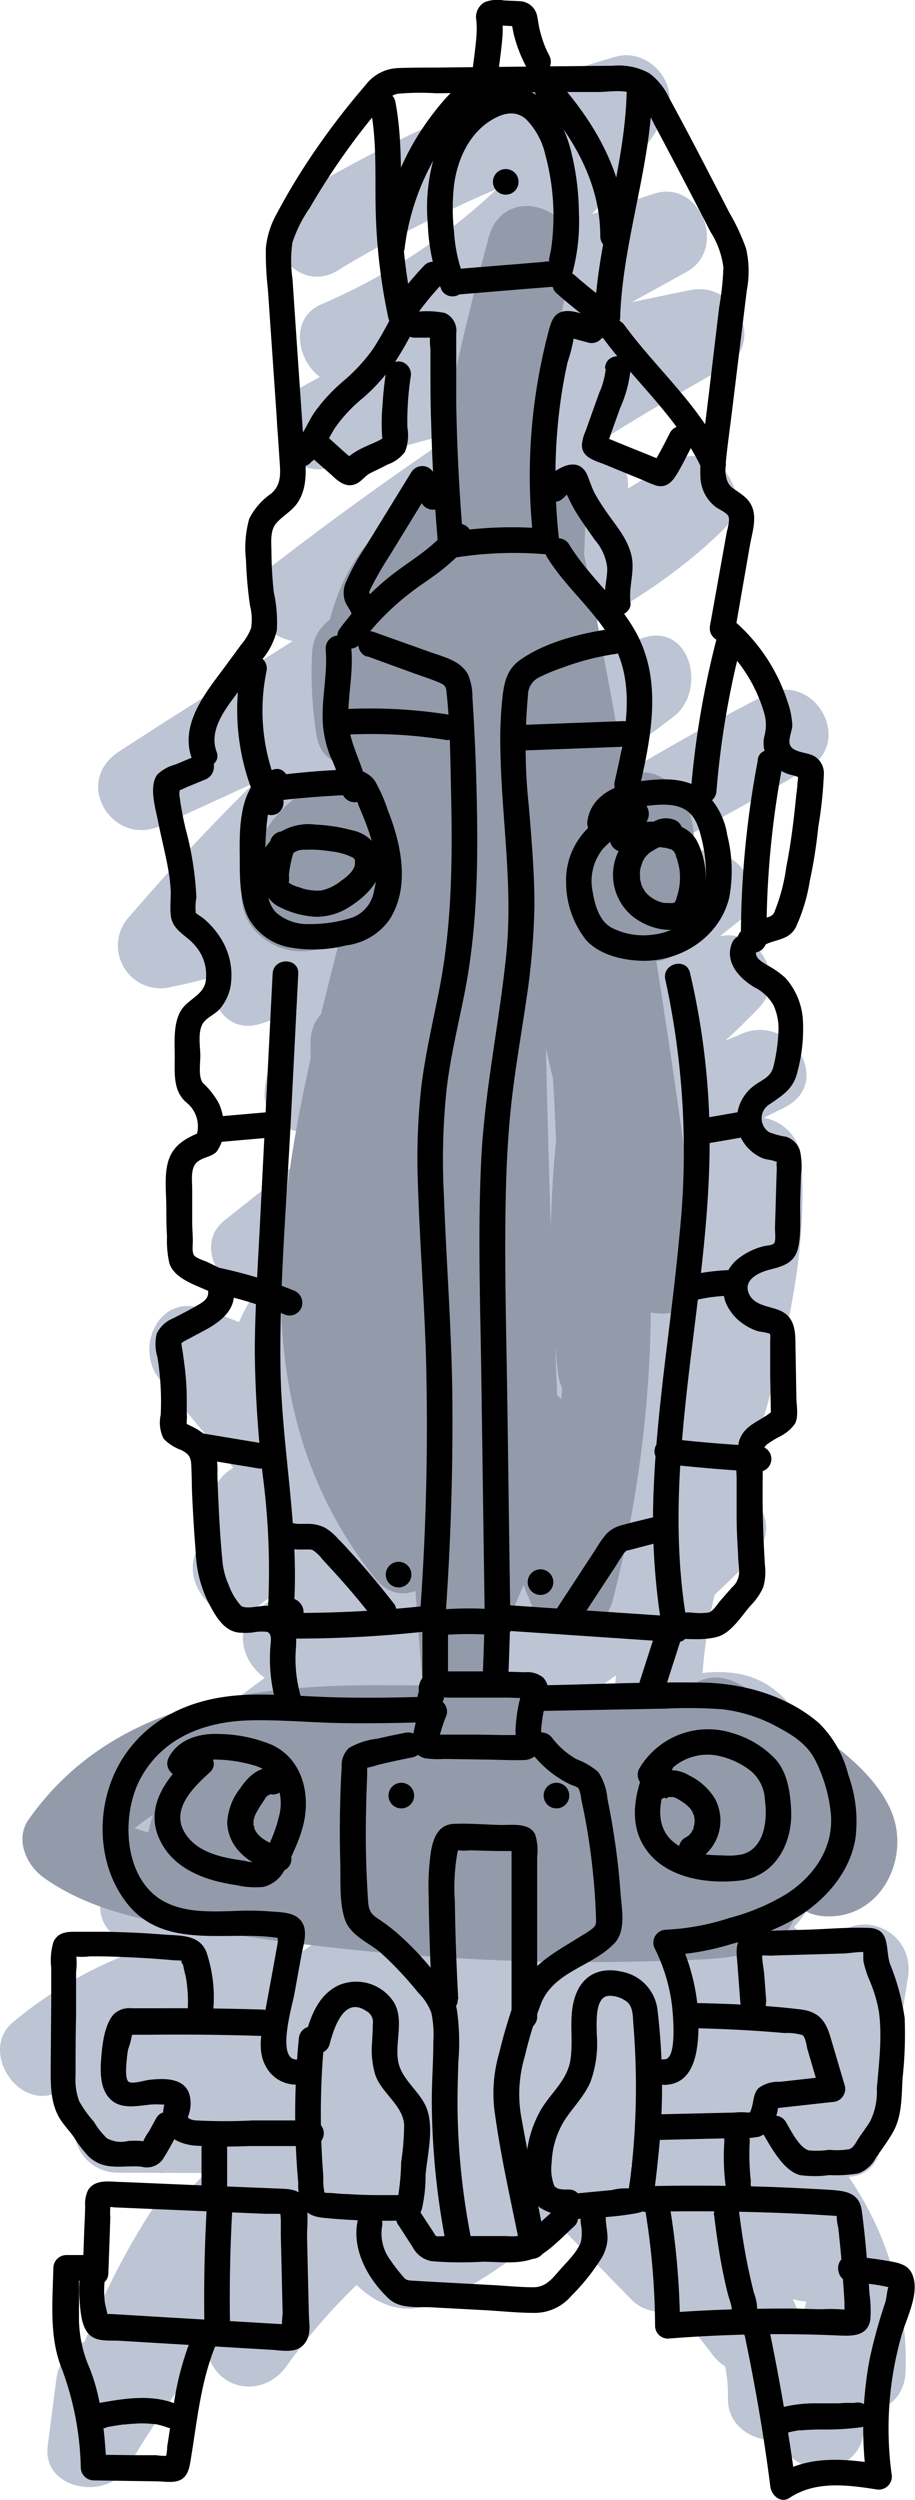 <svg xmlns="http://www.w3.org/2000/svg" viewBox="0 0 107.16 292.67"><g id="Слой_2" data-name="Слой 2"><g id="Слой_5" data-name="Слой 5"><path d="M39.68,31.58A146.23,146.23,0,0,1,74.73,16.26L69.09,8.92A69.87,69.87,0,0,1,37.62,35.63c-5.19,2.26-1.5,10.9,3.85,9.14L79.21,32.33l-3.85-9.14L34.83,45.58c-4.94,2.73-1.61,10.77,3.85,9.14Q60.84,48.14,83.5,43.6l-3.85-9.13a405.52,405.52,0,0,0-48.4,32.26c-4.69,3.62,1.27,10.31,6.06,7.85C47.79,69.2,58.27,64,69.8,61.25l-4.86-8.36C49.49,66.42,31.08,76.77,13.92,88c-5.47,3.56-.74,11.29,5,8.63L55.58,79.82C66.05,75,76.47,70.14,84.77,61.94c4-4-1.13-10.75-6.06-7.86a251.49,251.49,0,0,0-63.43,53.08,5,5,0,0,0,4.87,8.36c22.28-4.3,36.91-23.23,57.52-31.1l-3.86-9.14L27,110.61c-4.11,3.09-2,11.22,3.85,9.14A376.71,376.71,0,0,0,94.59,90c5.58-3.27.64-11.59-5-8.63a311.06,311.06,0,0,0-35.17,21.28C45.65,108.8,32,115.94,31,127.73c-.34,4,4.42,5.86,7.52,4.32l46.83-23.33-6.06-7.85-53,42c-4,3.21.37,9.64,4.87,8.36a517,517,0,0,0,60.68-21.55l-5-8.63c-19.73,9.81-38.56,21.26-57.35,32.74l7.35,5.65C40.35,150,52,143,59.8,137.29a325.23,325.23,0,0,1,28-18.45L81.75,111C64.08,129.18,40,139.87,23.81,159.65c-2.85,3.49-.32,10.16,4.87,8.36a228.88,228.88,0,0,0,50.55-24.78l-6.06-7.86L24,180.31c-4.1,3.75,1.48,11.32,6.06,7.85a360.31,360.31,0,0,1,51.5-32.51l-6.06-7.85A520.32,520.32,0,0,1,30,188.63c-4.4,3.51,1.45,11.19,6.05,7.86A427.43,427.43,0,0,1,88.61,164l-6.06-7.85c-10.48,10.55-23,19-34.89,27.83L11,211.36c-4.1,3.07-1.93,11.32,3.85,9.14a180.61,180.61,0,0,0,53.83-31.82l-7.07-7.07a408.68,408.68,0,0,1-39,30.51,5,5,0,0,0,5.05,8.63c21.72-10.23,43.68-20.94,60.55-38.48,4.56-4.74-2.16-11-7.07-7.07L22.31,222.75c-4.8,3.88,1.33,9.9,6.06,7.85q25.33-11,49.51-24.36l-6-7.85c-13.55,15-30.32,26.11-47.12,37.09-5.35,3.49-.54,11.93,5.05,8.63q24.72-14.61,50-28.17l-6.06-7.85a99.69,99.69,0,0,1-35.16,25.07l5,8.63q25.73-13.89,50.77-29c5.61-3.37.71-11.31-5-8.63l-40.67,19L55.51,230a48.33,48.33,0,0,1,29.77-17.79l-5.65-7.35C74.37,215.55,65,222.61,54.81,228.32a217,217,0,0,1-37.07,16.16l6.15,6.15a48,48,0,0,1,5.74-15.22c2.07-3.54-1.42-8.89-5.65-7.35L3.71,235.48l4.87,8.35a36.64,36.64,0,0,1,19.62-8.2l-4.31-7.52q-5.41,7.86-10.38,16c-2.46,4,1.59,8,5.65,7.35A209.19,209.19,0,0,0,82,230l-6.06-7.86a156.34,156.34,0,0,1-28.1,19l5.05,8.64a107.34,107.34,0,0,1,32.85-11.44L80.86,230a270.62,270.62,0,0,1-24.8,18.89c-5.39,3.63-.77,11.33,5,8.63q9.18-4.26,18.09-9.07l-6.06-7.86a115.31,115.31,0,0,1-27.67,20.49l3.85-.5c-.72-.21-1.86-1.39-1.17-2.25,3.92-4.91-2.32-11.64-7.08-7.07a27.32,27.32,0,0,1-14.3,7.3l5.64,7.35A55.22,55.22,0,0,1,40,254.44c3.53-4.07-1-11.07-6.05-7.85a59.67,59.67,0,0,0-18.17,18l8.63,5a20.92,20.92,0,0,0,2.51-7c.89-5.44-5.91-8.86-9.14-3.85A85.39,85.39,0,0,0,7.05,282.92l9.82,1.33-.28-5.68c-.32-6.6-9.19-6.24-10,0l-1,7.78c-.67,5.19,7,6.42,9.32,2.53a146.87,146.87,0,0,1,14.58-20.19l-8.35-2.21,3.25,9.36c1.49,4.27,6.59,4.72,9.14,1.2A70.43,70.43,0,0,1,52.3,259.1a28.47,28.47,0,0,1,5-3c3.47-1.3,4.49.66,6.69,2.9,3.34,3.41,6.65,6.84,10,10.25,2.1,2.16,6.46,1.91,7.85-1l2.3-4.81-7.85,1a77.5,77.5,0,0,1,7.06,11.05l8.64-5A65.15,65.15,0,0,0,74.51,254l-3.85,9.14a17.48,17.48,0,0,1,14.59,17.63c-.11,5.53,8.66,6.93,9.83,1.33l1.12-5.39-9.14,1.19,4.83,8.69c2,3.66,8.18,3,9.14-1.19l3.56-15.68H94.94a32,32,0,0,1,1.12,7.91c.12,6.44,9.79,6.43,10,0a38.19,38.19,0,0,0-19.94-34.76,5.08,5.08,0,0,0-7.35,3,30.59,30.59,0,0,0-.19,19.71c2,6.1,11.22,3.62,9.65-2.66a96.89,96.89,0,0,0-5.9-16.62l-7.85,6.06L91.2,268.13c3.4,3.21,10.13.08,8.36-4.86a219,219,0,0,1-9.61-36l-7.35,5.65c2,1,2.16,5.66,3,7.57a9.91,9.91,0,0,0,5.82,5.63c5.51,1.73,10.08-1.92,10.78-7.22h-10l1.15,11c.53,5.09,8.85,7.38,9.82,1.33l3.16-19.71c1-6.26-7.58-8.89-9.65-2.66l-4.14,12.47h9.64a8,8,0,0,1-.73-3.3c-.17-2.94-2.18-4.67-5-5A79.2,79.2,0,0,1,83.2,230.2c-.84-.25-1.68-.51-2.51-.79.52,1.51,1.42,1.86,2.68,1.06a13.52,13.52,0,0,0,5-1.47c5.57-2.54,8.4-8,8.76-14,.33-5.53-1.41-12.34-5.46-16.34-5.56-5.5-13.41-1.74-19.92-.54C62.84,199.8,54,199.72,45,199.24c-7.25-.38-14.73-.21-21.18,3.55-5.17,3-9.58,8.52-9.47,14.76S19,229.73,25.55,229.41c4.66-.22,7.17-6.91,2.52-9.31a18.75,18.75,0,0,0-11.33-2.26c-4.55.57-7.27,6.65-2.52,9.32a256.2,256.2,0,0,1,33.67,22.57l-.78-6.06c-.92,1.21-4.45.77-5.8.77-3.17,0-6.34,0-9.52,0l-18.08-.07L18.54,248l-2.3-7.83-6.15,6.15C27.33,252,45.4,249.17,63,247c8.72-1.07,17.72-1.61,26.35-3.28,5.85-1.14,11.36-4.63,11.43-11.15a5.17,5.17,0,0,0-3.67-4.82c-15.65-6-16.62-26.05-13.68-39.9,3.71-17.42,11.73-33.91,10.41-52.12-.36-4.82-6.63-6.95-9.32-2.52q-6,9.92-11.31,20.23L82.51,156a90.3,90.3,0,0,1,3.87-19.66c1.73-5.52-6.21-8.59-9.13-3.85a145.09,145.09,0,0,0-15.17,33.38c-1.35,4.35,3.65,7.6,7.35,5.64L75,168.56l-7.34-3a60.22,60.22,0,0,1,.63,10.65c0,.59.09,3.13,0,3.17-.37.26-4-1.53-4.3-1.67a77.51,77.51,0,0,1-13.21-8.33c-8.6-6.36-16.85-12.95-27.19-16.23-5.15-1.63-7.83,4.8-4.87,8.36l22.21,26.64,4.87-8.36a26.39,26.39,0,0,1-12.52-7.11,5,5,0,0,0-7.85,1,11.48,11.48,0,0,0-1.65,6.11c0,6.44,10,6.45,10,0l.28-1.06-7.85,1a36.4,36.4,0,0,0,16.93,9.68c5.11,1.32,8-4.64,4.86-8.35L25.79,154.45l-4.86,8.35c14,4.44,23.81,16.32,36.69,22.9,5,2.57,13.14,6.6,17.95,1.56,5.11-5.36,2.67-17.92,1.71-24.35-.5-3.36-4.8-4.33-7.34-3l-5.56,2.94,7.34,5.64a134.75,134.75,0,0,1,14.16-31l-9.14-3.86A102.19,102.19,0,0,0,72.51,156c-.39,4.94,7.11,6.83,9.32,2.53q5.3-10.32,11.31-20.23l-9.31-2.53c1.55,21.41-10.56,40.64-11.8,61.78-1,16.51,6.25,33.64,22.41,39.88l-3.67-4.82c0,2-13.82,2.72-15.36,2.9-7.27.9-14.54,1.81-21.81,2.67-13.67,1.64-27.55,2.87-40.85-1.47-3.64-1.19-7.2,2.6-6.16,6.15l2.3,7.83a5.12,5.12,0,0,0,4.82,3.67l25.7.09c6.48,0,12.14-.22,16.33-5.71a5,5,0,0,0-.78-6.06,269.93,269.93,0,0,0-35.7-24.13l-2.52,9.31a9.81,9.81,0,0,1,6.28.89l2.53-9.32c-2.21.11-.85-3.85-.24-4.79a12,12,0,0,1,6.08-4.39c6-2.14,12.7-.94,18.86-.68a108.63,108.63,0,0,0,20.39-1.13c3.48-.51,6.9-1.21,10.31-2,3.26-.81,4.24-.63,5.41,2.63,1.35,3.78,1.58,9.31-2.67,11.12-4.9,2.1-9.93,1.92-12,7.88C67.24,240.48,88.92,242.07,96.49,243l-5-5a21.25,21.25,0,0,0,1.09,6,5,5,0,0,0,9.64,0l4.15-12.47-9.65-2.66-3.15,19.71,9.82,1.33-1.15-11c-.67-6.5-9.15-6.35-10,0q3-1.5,2.08-3.73c-.2-.71-.38-1.42-.53-2.14a19.14,19.14,0,0,0-1.24-3.55,11,11,0,0,0-4.9-5.19c-4.08-2.14-8.11,1.36-7.35,5.64a221,221,0,0,0,9.61,36.05l8.36-4.87L81.55,245.3c-4.33-4.08-10.15,1-7.86,6.06a81.06,81.06,0,0,1,4.89,14.23l9.65-2.66a21.41,21.41,0,0,1,.18-14.39l-7.34,3a28.26,28.26,0,0,1,15,26.13h10a43.39,43.39,0,0,0-1.47-10.57c-1.24-4.64-8.54-4.88-9.65,0l-3.55,15.68,9.13-1.2-4.83-8.69c-2-3.61-8.25-3.05-9.13,1.2l-1.13,5.39,9.82,1.33c.27-13-9.1-24.88-21.93-27.27-5.48-1-8.8,6-3.86,9.14a52,52,0,0,1,13.89,12.88c3.75,5.08,11.75.76,8.64-5a91.83,91.83,0,0,0-8.63-13.08c-1.9-2.45-6.57-1.66-7.85,1l-2.3,4.81,7.85-1c-4.39-4.51-8.6-9.66-13.49-13.65s-10.59-3.5-16.06-.66C40.83,253.48,31.88,262.32,24.9,272l9.13,1.2-3.25-9.36c-1.14-3.28-5.73-5.26-8.36-2.21A163.42,163.42,0,0,0,6.28,283.83l9.31,2.52,1-7.78h-10l.28,5.68c.27,5.49,8.3,6.95,9.82,1.32a76.79,76.79,0,0,1,9.68-21.73L17.24,260a12.62,12.62,0,0,1-1.5,4.57c-3.15,5.66,5.12,10.41,8.63,5A48,48,0,0,1,39,255.23l-6.06-7.86a65.25,65.25,0,0,0-9.11,13.47,5.07,5.07,0,0,0,5.65,7.35,37,37,0,0,0,18.72-9.88l-7.08-7.07C38.2,254.85,37.24,259,39,263.38c1.68,4.15,6.22,8.08,10.92,6.57,5.52-1.78,11.17-6.36,15.77-9.77a130.21,130.21,0,0,0,14.53-12.53c4.06-4.08-1.09-10.54-6.06-7.86q-8.91,4.82-18.1,9.08l5,8.63a290.57,290.57,0,0,0,26.82-20.45c4.15-3.56-.43-9.15-4.86-8.36a115.66,115.66,0,0,0-35.24,12.44c-5.66,3.08-.63,11.66,5.05,8.64A169,169,0,0,0,83,229.17c4.47-3.81-1.24-10.41-6.06-7.85A201,201,0,0,1,16.5,241.81l5.65,7.34q5-8.15,10.37-16c2-3-.63-7.89-4.32-7.52A48.6,48.6,0,0,0,1.5,236.76c-3.8,3.14.28,10,4.87,8.36l20.27-7.41L21,230.36A56.06,56.06,0,0,0,14.25,248c-.7,3.49,2.28,7.45,6.15,6.15A225.89,225.89,0,0,0,61.2,236.2c11-6.38,21.33-14.64,27.07-26.29a5.07,5.07,0,0,0-5.65-7.34C68.14,205.27,55.8,213.34,46.88,225c-3.38,4.4,2.9,8.68,6.84,6.84l40.67-19-5-8.63q-25,15.06-50.76,29c-5.81,3.13-.7,11.08,5,8.63a106.22,106.22,0,0,0,37.19-26.63c3.79-4.2-1-10.58-6.06-7.85q-25.3,13.55-50,28.17l5.05,8.63C47.23,232.7,64.81,221,78.9,205.46c3.76-4.16-1-10.67-6.06-7.85Q48.68,211,23.32,222l6.06,7.85,58.78-47.55-7.07-7.07c-16.26,16.91-37.59,27.05-58.53,36.92l5.05,8.63a430.39,430.39,0,0,0,41-32.07c4.85-4.29-2.22-11.22-7.07-7.07a166.62,166.62,0,0,1-49.41,29.24L16,220,54.27,191.4c12-9,24.74-17.54,35.36-28.23,4.08-4.11-1.08-10.46-6.06-7.86a427.14,427.14,0,0,0-52.52,32.54l6.06,7.85a520.32,520.32,0,0,0,45.45-40.83c4.09-4.12-1.07-10.44-6-7.85A359.2,359.2,0,0,0,25,179.53l6,7.85,49.18-44.93c4.15-3.8-1.29-11-6.06-7.86A217.59,217.59,0,0,1,26,158.37l4.86,8.35C47.06,147,71.15,136.25,88.82,118.06c3.92-4-1.09-10.78-6-7.85A323.73,323.73,0,0,0,50.28,132c-9,6.89-19,13.75-23.12,24.76-1.55,4.17,3.82,7.81,7.35,5.65,18.79-11.49,37.62-22.93,57.35-32.75,5.88-2.92.72-11.09-5-8.63a496.17,496.17,0,0,1-58.29,20.53l4.86,8.36,53-42c4.67-3.71-1.28-10.24-6.06-7.86L33.46,123.41,41,127.73c.37-4.39,7.19-8.16,10.29-10.5q6.94-5.22,14.18-10A312.85,312.85,0,0,1,94.59,90l-5-8.63A362.75,362.75,0,0,1,28.16,110.1L32,119.24,78.86,83.92c4.07-3.08,1.94-11.36-3.85-9.14-20.46,7.82-35.64,26.88-57.52,31.09l4.87,8.36a243,243,0,0,1,61.4-51.51L77.7,54.87C69.6,62.87,59,67.31,48.79,72L13.92,88l5,8.63C36.86,84.93,55.9,74.08,72,60c3.95-3.45-.3-9.43-4.86-8.35-12.34,2.91-23.68,8.58-34.89,14.33l6.06,7.86A389,389,0,0,1,84.7,43.1c5.13-2.9,1.53-10.21-3.85-9.14Q58.18,38.49,36,45.08l3.85,9.14L80.41,31.83c4.88-2.7,1.59-10.94-3.86-9.14L38.81,35.13l3.85,9.14A78.87,78.87,0,0,0,77.72,14c2.35-3.71-1.54-8.54-5.65-7.35A156.27,156.27,0,0,0,34.63,23c-5.51,3.31-.48,12,5,8.63Z" style="fill:#bdc4d4"/><path d="M51,177.75c-16.17-20.2-5.46-48.53-.27-70.63,6-25.46,9.16-51.5,16.13-76.74l-9.64-2.66A654.38,654.38,0,0,0,46.8,151.11c.05,5.4,9,7.08,9.82,1.32l6.83-46.65-9.82-1.33q.34,30.47,1.71,60.89L65.16,164a151.23,151.23,0,0,0-7.66-28.13c-1.66-4.38-8.27-5.11-9.64,0a149.21,149.21,0,0,0-4.23,23.06h10a282,282,0,0,0-7.43-38.31c-1.47-5.46-9.77-4.32-9.82,1.33a193.39,193.39,0,0,0,5,45.16c1.38,6,9.13,3.8,9.82-1.33l.74-5.55-9.82,1.32a85.12,85.12,0,0,0,9,27.6c1.63,3.12,7.09,3.42,8.63,0a107,107,0,0,0,7.1-21L57,166.79a65.9,65.9,0,0,0,5.6,21.84c1.79,4,8.14,2.69,9.14-1.2a141.13,141.13,0,0,0,3.33-53.36c-.83-6.32-9.38-6.53-10,0a126.18,126.18,0,0,0,.27,26.64c.72,6.24,9.86,6.61,10,0a438.14,438.14,0,0,0-3.7-67c-.83-6.27-9.47-6.57-10,0-1.57,19.56,4.09,38.45,10.56,56.67C74,155.24,82.82,155,82.06,149q-5.64-44.34-14.47-88.17c-1.16-5.73-9.58-4.1-9.82,1.32L56.53,90.23l8.53-3.54L53.69,73.63c-2.75-3.16-7-.94-8.35,2.2a51.45,51.45,0,0,0-3.65,15L51,88.26a51.33,51.33,0,0,1-4.62-13.32c-1.19-5.8-9.45-4-9.82,1.33A46.09,46.09,0,0,0,37.06,86c.84,5.87,9.47,4,9.82-1.33.27-4,.48-8.22,2.12-11.9.58-1.3,2-4.17,3.61-4.43s2.84,1.51,4.41,2.18c7.42,3.16,11.42-4.69,11.53-10.9h-10a105.09,105.09,0,0,1-1.06,14.94c-.55,3.67-.86,8.47-2.59,11.79-2,3.83-6.16,3.3-9.94,3.67a23.44,23.44,0,0,0-8.59,2.23c-5,2.61-10.38,10.82-4.16,15.27C37,111,44,106.14,45.13,101a6.85,6.85,0,0,0-11.05-7c-4.33,3.46-9,12.15-2.77,16.18,5.55,3.61,12-1.93,16.47-4.72,4.16-2.58,7.68-1.45,11.87.38,4.62,2,9.19,4.15,13.78,6.22,2.65,1.2,6.73.49,7.34-3,1.09-6.11-.07-15.61-6.45-18.84-6.08-3.08-11.88,2.83-11.42,8.82s6.5,10.58,12.3,8.27c5.53-2.2,7.88-9.47,4.43-14.39-1.23-1.75-3.44-3-5.65-2.29-8.79,2.89-19.21,7.88-24.65,15.73-3,4.38-2.78,9.55-2.81,14.66q0,9.28.11,18.59.6,36.69,4.32,73.24l6.33-4.82c-8.35-1.88-16.09-6.92-24.91-5.81-6.92.86-13.62,5.07-15,12.31a5.22,5.22,0,0,0,2.3,5.65c7,4.37,15.57,4.23,23.51,4.62,9,.45,17.94.63,26.92.73,7.55.08,17.08,1.41,22.77-4.8,4.39-4.79,3.58-11.65-1-15.87-5.19-4.74-13.18-5.48-19.81-6.31-9.29-1.17-18.72-1.24-28.06-1.26-15.33,0-31.2,2.34-40.64,15.71-1.66,2.34-.26,5.39,1.79,6.84,6.24,4.41,14,5.38,21.36,6.51,8.74,1.35,17.55,2.33,26.38,2.86s17.44.63,26.16.3c5.38-.19,14.89-.06,14.35-7.94-1-14-27.36-13.59-36.75-14.06-7.21-.37-16.64-.92-23.42,2-5.19,2.27-6.83,9.19-1.35,12.36,5.69,3.28,15.49,1.39,21.5,0a55.18,55.18,0,0,0,21.87-11c3.92-3.14-.32-9.88-4.87-8.35a50,50,0,0,0-25,18.46H54a6,6,0,0,1-1.64-3l-4.82,6.33a224.66,224.66,0,0,0,24.86,1.83c5.29.09,15.11,1.83,18.38-3.59,3-4.91-1.56-10.56-5.86-12.86a14.61,14.61,0,0,0-15.16.83c-5.17,3.67-.41,12.2,5.05,8.64,4.37-2.85,8.77-5.81,14.16-5.86,3.51,0,5.35-3.15,4.82-6.33A13.66,13.66,0,0,0,86.26,197c-5.73-2.89-10.52,5.17-5,8.63,2.63,1.67,5.23,3.38,7.77,5.19,1,.72,2,1.44,3,2.2a17.55,17.55,0,0,1,2.07,1.69c.62.86,1.4.73,2.33-.38-6.42-.49-6.39,9.51,0,10,6.65.51,10.37-6.79,7.89-12.44-2.89-6.57-12.31-11.28-18-14.89l-5,8.63a4.68,4.68,0,0,1,2.91,4.09L89,203.34c-7.25.07-13.28,3.35-19.21,7.22l5.05,8.64c2.38-1.7,6.5-1.78,7.13,1.77l.5-3.85-.6.85,3-2.29c-2.48,1-5.94.53-8.59.53-3.2,0-6.4-.06-9.59-.2-6.39-.28-12.76-.86-19.11-1.66-3.26-.41-5.65,3.52-4.82,6.33a15.62,15.62,0,0,0,2.64,5.4c2.39,3.12,6.27,3.26,8.64,0a38.42,38.42,0,0,1,19-13.87l-4.87-8.36a43.89,43.89,0,0,1-17.45,8.44,42.21,42.21,0,0,1-9.63,1.1c-.9,0-3.61-.66-4.41-.23q-1.78,7,2.65,5.15a28.38,28.38,0,0,1,3-.45c7.54-.91,15.21-.39,22.74.35,3.49.34,17.76.34,18.56,5.39l.51-3.85c1-.51.91-.65-.28-.42l-1.94.1c-1.61.08-3.22.14-4.84.19q-4.84.13-9.69.11-10.19-.06-20.33-.89c-6.64-.55-13.26-1.33-19.84-2.39-5.92-1-12-1.67-17-5.2L12,218.09c6.73-9.53,19.48-10.7,30.17-10.76,12.43-.08,25.67-.39,37.8,2.72,1.36.35,5.29,1.15,5.72,2.76.73,2.7-4.53,2.77-6.18,2.82-6,.21-12-.07-18-.19-6.41-.12-12.82-.31-19.22-.64-5.85-.31-12.38,0-17.5-3.22l2.3,5.65c2.14-11.44,21.62-.86,27.58.48,2.88.64,6.67-1.41,6.33-4.82q-3.18-31.65-4.11-63.46c-.29-10.43-.42-20.87-.3-31.31.07-5.67,2.37-8.06,6.9-11.25a49.65,49.65,0,0,1,13.2-6.56L71,98c.33.47,1.36.32,1.82.26-1.79.23-3.09-.25-3,1.47,0,.78,1,2,1.22,2.88a9.45,9.45,0,0,1,.08,3.82l7.35-3c-7.52-3.39-16.43-9.21-24.86-9.66a17.7,17.7,0,0,0-9.73,2.37c-1.8,1-6.58,5.73-8.73,4.92l3,2.29q-.09,2.68,1,0c1.35-1.09,1.66-1.56.94-1.41l-3.85-.5q-3.3-3.69,1-2.61l2.3,3c-.22-1.66,10.34-2.25,11.46-2.4,4.69-.66,9.08-2.47,11.74-6.6S66.2,83,67,78.14a120.69,120.69,0,0,0,1.56-18.5c0-6.44-9.89-6.43-10,0,0,.2-.29,2.2-.27,2.22l2.48-.68-1.11-.9c-1.18-1.37-3.49-1.94-5.21-2.1a13,13,0,0,0-10,3.88c-6.06,5.87-7,14.66-7.56,22.63l9.82-1.33a33.61,33.61,0,0,1-.13-7.09L36.75,77.6a61.06,61.06,0,0,0,5.63,15.71c2.48,4.82,8.85,2,9.31-2.52A43.08,43.08,0,0,1,55,78.49L46.62,80.7,58,93.77c3,3.46,8.36.5,8.54-3.54l1.24-28.07L58,63.49Q66.55,106,72.06,149l9.83-1.33c-6.2-17.44-11.71-35.29-10.21-54h-10a438.14,438.14,0,0,1,3.7,67h10a126.18,126.18,0,0,1-.27-26.64h-10a133.52,133.52,0,0,1-3,50.71l9.14-1.2A51.68,51.68,0,0,1,67,166.79c-.43-5.28-8.52-7.19-9.82-1.33a95.59,95.59,0,0,1-6.09,18.66h8.63a77.23,77.23,0,0,1-8-25.21c-.88-6.13-9.16-3.66-9.83,1.33l-.74,5.55L51,164.46A182,182,0,0,1,46.38,122l-9.82,1.33a262.29,262.29,0,0,1,7.07,35.65c.8,6.36,9.31,6.49,10,0a133.43,133.43,0,0,1,3.87-20.4H47.86a150.44,150.44,0,0,1,7.65,28.13c1,5.56,10.08,4.26,9.83-1.33Q64,134.91,63.63,104.45c-.06-5.4-9-7.08-9.82-1.33L47,149.78l9.82,1.33A640.35,640.35,0,0,1,66.9,30.38c1.12-6.24-7.9-9-9.64-2.66C49.61,55.39,46.38,84,39.32,111.82c-6.18,24.33-12.53,51.54,4.65,73,4,5,11.06-2.09,7.07-7.07Z" style="fill:#939baa"/><path d="M10.46,264l-2.71,0a1.53,1.53,0,0,0-1.5,1.5c-.09,3.9-.51,8.16,1,11.83a35.18,35.18,0,0,1,2.21,11.55,1.53,1.53,0,0,0,1.5,1.5l7.34.11c.92,0,2.19.27,3-.26s.93-1.62,1.08-2.55c.73-4.45,1.16-9,2.9-13.17a1.49,1.49,0,0,0-1-1.84,1.54,1.54,0,0,0-1.85,1,34.07,34.07,0,0,0-2,7.29c-.2,1.19-.38,2.38-.56,3.56-.09.63-.18,1.26-.29,1.89a5.08,5.08,0,0,1-.3,1.71l.89-.69a5.52,5.52,0,0,1-1.86,0l-2.53,0L11,287.37l1.5,1.5c-.26-3.92-.53-7.93-2-11.61a14.91,14.91,0,0,1-1.25-5.54c0-2.08,0-4.15,0-6.23L7.75,267l2.71,0a1.5,1.5,0,0,0,0-3Z"/><path d="M12.4,284.17c.66-.12,1.33-.24,2-.33.36-.06-.15,0,.18,0l.58-.06.93-.06a11.21,11.21,0,0,1,1.92.07c-.31,0,.09,0,.16,0a5.41,5.41,0,0,1,.55.12,8,8,0,0,1,.95.3,1.5,1.5,0,0,0,1.84-1,1.53,1.53,0,0,0-1.05-1.84c-2.84-1.09-5.95-.57-8.85-.05a1.52,1.52,0,0,0-1,1.85,1.55,1.55,0,0,0,1.85,1.05Z"/><path d="M9.56,265.18a15.35,15.35,0,0,0-.24,4.17c.11,1.23.19,2.95,1.08,3.9s2.38.72,3.53.78l4.69.28,8.91.53,4.23.25c1.25.07,2.91.46,3.84-.64s.59-2.4.57-3.58l-.11-4.63-.1-4.4c0-1.27.22-2.95-.21-4.16s-1.45-1.38-2.56-1.44l-4.7-.19-8.93-.38-5.17-.22c-1.34,0-3.2-.43-4.06.92a3.59,3.59,0,0,0-.36,1.8c0,.94-.06,1.88-.1,2.81l-.18,5.15c-.06,1.93,2.94,1.93,3,0l.16-4.45.07-2.1a6.33,6.33,0,0,1,.15-2.05l-.69.89c.22-.16.81,0,1.07,0l1.65.07,3.29.14,6.34.27,6.35.27,1.41,0a4.1,4.1,0,0,0,.7,0h.24c.55.08.37-.14-.54-.65-.13.13,0,1.18,0,1.39l0,1.85.14,6,.07,3c0,.38-.17,1.34,0,1.62.1.13-.2.59.22,0,.31-.47-.06-.28-.49-.3l-12.67-.75-7-.42a5.48,5.48,0,0,0-.7,0l-.47,0,.65.43c.06-.05-.34-1.59-.36-1.78a12.35,12.35,0,0,1,.11-3.59c.33-1.89-2.56-2.7-2.89-.8Z"/><path d="M24.21,258.53q-.39,6.89-.27,13.77c0,1.93,3,1.93,3,0q-.12-6.89.27-13.77a1.51,1.51,0,0,0-1.5-1.5,1.53,1.53,0,0,0-1.5,1.5Z"/><path d="M75.53,258.51a86,86,0,0,1,1.19,13.77,1.5,1.5,0,0,0,1.5,1.5q6.51-.51,13-.52c2.21,0,4.43.05,6.64.14,1.64.07,3.74.28,4.07-1.85a14.09,14.09,0,0,0-.1-3c-.06-1.06-.14-2.11-.23-3.17-.17-2.18-.38-4.38-.67-6.55s-1.94-2.35-3.83-2.47q-3.21-.19-6.42-.32-7.55-.27-15.09-.1c-1.92,0-1.93,3,0,3,4.78-.11,9.57-.08,14.34.08q3.72.12,7.41.36l1,.06c-.36-.62-.48-.66-.34-.13a5.16,5.16,0,0,0,.17,1.46c.13,1.21.26,2.42.36,3.64s.2,2.43.28,3.65l.09,1.46c0,.33,0,.65,0,1-.1.71.13.69.68-.06a18.22,18.22,0,0,0-3.23-.12c-1.23,0-2.47-.07-3.7-.08-4.84,0-9.68.13-14.51.51l1.5,1.5a90.18,90.18,0,0,0-1.3-14.57c-.32-1.9-3.21-1.09-2.89.8Z"/><path d="M83.63,259.28c.25,2.09.54,4.17.94,6.23.19,1,.4,1.95.64,2.92.16.69.65,1.76.44,2.37a1.5,1.5,0,0,0,2.89.8,5.46,5.46,0,0,0-.25-3.19c-.25-1-.48-2-.69-3-.42-2-.73-4.06-1-6.11a1.55,1.55,0,0,0-1.5-1.5,1.5,1.5,0,0,0-1.5,1.5Z"/><path d="M87.22,273.42c1.22,5.86,2.25,11.77,3,17.71.14,1,1.21,2,2.26,1.29,3-2,6.72-1.52,10.08-1a1.54,1.54,0,0,0,1.85-1.85,39.86,39.86,0,0,1,1.19-16.22c.6-2.08,2.19-5,1.21-7.16-.54-1.21-1.91-1.34-3.07-1.54a41.37,41.37,0,0,0-4.14-.5c-1.93-.14-1.92,2.86,0,3a34.77,34.77,0,0,1,3.81.47l.92.19c-.25-.69-.34-.71-.27-.09-.2.51-.21,1.23-.37,1.78a62,62,0,0,0-1.84,6.66,44,44,0,0,0-.33,14.21l1.84-1.85c-4.14-.65-8.73-1.2-12.4,1.3l2.26,1.3q-1.24-9.31-3.15-18.51c-.39-1.89-3.28-1.09-2.89.8Z"/><path d="M91.85,284.91c.36-.11.73-.21,1.11-.29l.57-.1h0l.33,0c.74-.07,1.49-.09,2.24-.1a32.26,32.26,0,0,0,4.81-.27,1.5,1.5,0,0,0,1-1.84,1.55,1.55,0,0,0-1.85-1H100l-.33,0-.5,0c-.39,0-.78.05-1.17.05-.75,0-1.5,0-2.26,0a16,16,0,0,0-4.72.62,1.5,1.5,0,1,0,.8,2.89Z"/><path d="M35,238.63a91.3,91.3,0,0,0-.07,16.94,5.45,5.45,0,0,0,.78,3.15c.75.9,2,.89,3,1a73.45,73.45,0,0,0,8.26.24c1,0,2-.2,2.42-1.28a17.44,17.44,0,0,0,.45-4.09c.23-2.42,1-5.43.13-7.77-.77-2-2.95-3.33-3.34-5.5s.7-4.83-.47-6.86a5.24,5.24,0,0,0-6.46-2.06c-2.46,1.14-3.36,3.73-4,6.17a1.5,1.5,0,0,0,2.89.8c.5-1.91,1.69-5.74,4.32-3.93a1.44,1.44,0,0,1,.75,1.51c0,.7-.05,1.4-.08,2.1a10.22,10.22,0,0,0,.37,3.85c.72,2.12,3.26,3.59,3.38,5.86a30.67,30.67,0,0,1-.35,4.38,27.71,27.71,0,0,1-.49,4.74l.69-.9c.44-.05.36-.05-.21,0H44.09c-1.13,0-2.27-.05-3.4-.12-.65,0-1.29-.08-1.94-.13l-.49,0q-.84-.19-.21.15a6.67,6.67,0,0,1-.18-2l-.12-1.72A92.25,92.25,0,0,1,38,238.63c.19-1.92-2.81-1.91-3,0Z"/><path d="M66.18,259.9c2.79-.27,5.75-.28,8.5-.83a2.3,2.3,0,0,0,1.89-2.26c.22-1.41.37-2.84.51-4.26A75.56,75.56,0,0,0,77,235.28a5.16,5.16,0,0,0-4.21-4.46c-2.48-.55-4.51.34-5.39,2.79s-.21,5-.59,7.52-2.47,4-3.6,6.11a13,13,0,0,0-1.47,8,4.42,4.42,0,0,0,1.47,3.19,5.62,5.62,0,0,0,3.4.9c1.93,0,1.93-3,0-3-.56,0-1.36.05-1.7-.44a5.56,5.56,0,0,1-.3-2.72,10,10,0,0,1,1.61-5.11c1-1.48,2.24-2.71,2.94-4.35a13.18,13.18,0,0,0,.73-5.54c0-1.24-.3-4.59,1.55-4.52a3.33,3.33,0,0,1,2.07.77c.66.65.6,1.75.67,2.61a89.17,89.17,0,0,1,.12,12.87c-.08,1.21-.18,2.42-.31,3.63-.07.64-.14,1.29-.23,1.93a5.49,5.49,0,0,0-.11.8c-.07.3,0,.32.07.08s.12-.23-.14-.14a6.24,6.24,0,0,0-1.91.19l-1.67.16-3.81.36c-1.91.19-1.93,3.19,0,3Z"/><path d="M41.9,259.92c-.75,3.41,1.19,6.9,3.64,9.19,1.27,1.18,3.21.95,4.82,1l6.35.34c2,.11,4,.33,6,.32a5.63,5.63,0,0,0,4.21-2,25,25,0,0,0,3.55-4.45,4.92,4.92,0,0,0,.68-2.27c0-1-.31-2-.17-2.93.28-1.89-2.61-2.7-2.89-.8a8.36,8.36,0,0,0-.06,2.06,5.21,5.21,0,0,1,0,2.08c-.43,1.23-1.73,2.43-2.57,3.4s-1.59,1.91-3,1.91c-1.61,0-3.23-.18-4.84-.26-3.1-.17-6.19-.33-9.28-.51-.79-.05-.82-.1-1.32-.7a19.07,19.07,0,0,1-1.28-1.68,5.2,5.2,0,0,1-1-3.94c.41-1.88-2.48-2.69-2.89-.8Z"/><path d="M46.65,260.47c.56.86,1.11,1.73,1.67,2.58a3.12,3.12,0,0,0,2.24,1.67,43,43,0,0,0,6,.06c1.85,0,4.07.32,5.84-.34s3.36-2.47,4.8-3.76-.68-3.4-2.12-2.12l-1.88,1.69a7.19,7.19,0,0,1-1.68,1.33,5.52,5.52,0,0,1-2.14.2H52a4.49,4.49,0,0,1-1,0c.13.12.13.1,0-.08l-.39-.61L49.24,259c-1-1.62-3.64-.12-2.59,1.51Z"/><path d="M34.9,241.1c-2.65.3-.67-6.31-.44-7.58l.83-4.57c.23-1.29.88-3-.09-4.15-.75-.88-2.13-.93-3.2-1a34.67,34.67,0,0,0-4.78-.07c-2.59.07-5.38.18-7.77-1-5-2.46-5.35-10.15-3-14.52,2.63-4.85,7.61-6.69,12.88-6.81,3.36-.08,6.72.23,10.07.31,3.6.08,7.2,0,10.79-.09,1.92-.08,1.93-3.08,0-3-3.59.13-7.19.17-10.79.09-3.35-.08-6.71-.4-10.07-.31-5.94.14-11.52,2.18-14.88,7.32-3.25,5-3.34,12.14.3,16.94,4.21,5.56,11.32,3.44,17.23,4.13l.54.07c.52.16.62.15.3,0s-.34-.1-.27.38l-.17,1L31.88,231c-.35,1.92-.71,3.84-1.05,5.77-.29,1.65-.57,3.46.23,5a4,4,0,0,0,3.84,2.27c1.9-.22,1.92-3.23,0-3Z"/><path d="M77.81,244.08c3.8-.08,4-4.59,4-7.45a23.92,23.92,0,0,0-2.49-10L78,228.91a29.91,29.91,0,0,0,7.62-1.31,33,33,0,0,0,6.65-2.51c3.79-2,7.2-5.47,7.91-9.85a15.89,15.89,0,0,0-.84-7.48,12.81,12.81,0,0,0-3.39-6c-3.73-3.25-8.87-4.7-13.73-4.78-6.26-.1-12.55.21-18.81.32-1.92,0-1.93,3,0,3l14.49-.27a56.9,56.9,0,0,1,6.66.07,17.84,17.84,0,0,1,6.35,2c1.89,1,3.61,2.05,4.59,4a17.88,17.88,0,0,1,1.81,6.27c.33,4-2,7.31-5.24,9.38a25.2,25.2,0,0,1-6.62,2.78A27.92,27.92,0,0,1,78,225.91a1.52,1.52,0,0,0-1.29,2.26,20.51,20.51,0,0,1,2,6.68c.1,1,.62,6.2-.87,6.23-1.93,0-1.93,3,0,3Z"/><path d="M49.39,199.77A11.75,11.75,0,0,0,48.31,204a1.86,1.86,0,0,0,1.43,1.83,10.59,10.59,0,0,0,2.32.09l4.56.07c1.51,0,3.05.11,4.56.06a2.15,2.15,0,0,0,2-1.08,5.22,5.22,0,0,0,.19-2.33,17.51,17.51,0,0,1,.73-4,2.28,2.28,0,0,0-.48-2.24,2.93,2.93,0,0,0-2.14-.63c-1.52-.05-3-.08-4.55-.1-1.69,0-3.37,0-5.06,0-1,0-2,0-2.55,1a2.1,2.1,0,0,0-.28,1.1,2.46,2.46,0,0,0,0,.28c0,.36,0,.07.07-.08a1.52,1.52,0,0,0,.54,2.06,1.54,1.54,0,0,0,2.05-.54,2.11,2.11,0,0,0,.35-1.17c0-.11,0-.22,0-.34,0-.56.16,0-.26.37l-.66.39a5.62,5.62,0,0,1,1.25,0h4.3l2.78,0,1.51.05c.25,0,.51,0,.76,0s.25.09.07,0l-.53-.54c0-.12,0-.24-.07-.37l-.12.39c-.07.23-.14.46-.2.7a14.22,14.22,0,0,0-.35,1.84,17.24,17.24,0,0,0-.16,1.75,16.07,16.07,0,0,1,0,1.7l.21-.76,0,0,.66-.38c.11,0,.12,0,0,0H60.17l-1.4,0-2.91-.05-2.79,0-1.52,0h-1c-.38,0-.34,0,.11.08l.54.54-.07-.13.21.76a5.09,5.09,0,0,1,.3-1.64,16.28,16.28,0,0,1,.66-1.89,1.5,1.5,0,0,0-1-1.84,1.53,1.53,0,0,0-1.85,1Z"/><path d="M47.5,202.85c-1.1.21-2.2.44-3.29.7a8.48,8.48,0,0,0-3.33,1.08,2.76,2.76,0,0,0-.86,2.26c-.09,1.29-.14,2.58-.17,3.87q-.1,3.63,0,7.26c.06,2.09-.13,4.58.51,6.59s2.79,2.76,4.23,4A41.08,41.08,0,0,1,49,233.31a6.36,6.36,0,0,1,1.52,2.34,12.38,12.38,0,0,1,.23,3.33c0,2.4-.19,4.8-.18,7.2a89.17,89.17,0,0,0,1.64,16.37c.37,1.89,3.26,1.09,2.9-.8a83.12,83.12,0,0,1-1.5-13.62c-.07-2.27,0-4.52.07-6.78a26.57,26.57,0,0,0-.18-6.11c-.36-1.89-1.73-3.29-2.93-4.71a35,35,0,0,0-4.14-4.29,21.69,21.69,0,0,0-2.18-1.63c-1.05-.7-1.09-1.22-1.17-2.48q-.21-3.37-.24-6.77,0-3.75.16-7.5c0-.24,0-.49,0-.73l0-.48c.07-.47-.05-.34-.35.37a11.77,11.77,0,0,0,1.63-.41c1.32-.32,2.65-.61,4-.87,1.9-.37,1.1-3.26-.79-2.89Z"/><path d="M62.1,205a12.77,12.77,0,0,0,4.61,3.87c.28.14.85.27,1.05.5a3.7,3.7,0,0,1,.31,1.27c.26,1.17.49,2.34.69,3.52q.58,3.45.85,6.94c.09,1.11.15,2.22.19,3.34,0,.65.09.89-.4,1.32a8.8,8.8,0,0,1-1.21.81c-3.17,2-6.3,3.48-7.74,7.17a62.15,62.15,0,0,0-2,6.66,16.7,16.7,0,0,0-.54,6.67c.73,5.46,2,10.89,3.07,16.3.36,1.9,3.26,1.1,2.89-.79-.93-4.89-1.93-9.77-2.81-14.67a15.35,15.35,0,0,1,.4-7.16,45.57,45.57,0,0,1,2-6.43c1.63-3.58,5.94-4.14,8.48-6.8,1.43-1.5.86-4.07.73-5.94q-.25-3.54-.81-7c-.2-1.34-.45-2.67-.72-4a6.77,6.77,0,0,0-1.07-3.13,8.58,8.58,0,0,0-2.55-1.5,9.5,9.5,0,0,1-2.81-2.43,1.55,1.55,0,0,0-2-.53A1.51,1.51,0,0,0,62.1,205Z"/><path d="M53.67,234.1c-.21-3.82-.35-7.65-.4-11.47a23.68,23.68,0,0,1,.27-5.58,7.27,7.27,0,0,1,.2-.77c-.51.31-.5.42,0,.34a5.28,5.28,0,0,0,1.26,0l3.14.08,1.47,0,.84,0q.91.17-.06-.48c-.42-.65-.58-.68-.48-.07v2.28l0,5.82,0,11.85a1.5,1.5,0,0,0,3,0l0-10.81,0-5.4v-2.5a6.4,6.4,0,0,0-.23-2.62c-.69-1.45-2.81-1.09-4.13-1.12-1.79-.05-3.62-.21-5.41-.13s-2.4,1.63-2.67,3.23a28.82,28.82,0,0,0-.27,5.17q.08,6,.41,12.09c.1,1.92,3.1,1.93,3,0Z"/><path d="M47,211.71a1.5,1.5,0,0,0,0-3,1.5,1.5,0,0,0,0,3Z"/><path d="M65.17,211.71a1.5,1.5,0,0,0,0-3,1.5,1.5,0,0,0,0,3Z"/><path d="M22.45,205.35c-2.62,2.43-5.43,5.78-3.93,9.59s5.47,5.23,9.21,5.76a9.6,9.6,0,0,0,3.11.2,3.73,3.73,0,0,0,2.34-1.73,15.38,15.38,0,0,0,1.17-2.33,18.55,18.55,0,0,0,1.14-3.07c.92-3.6,0-7.76-3.6-9.48A16.7,16.7,0,0,0,25.6,203c-2.26-.1-4.73.61-5.83,2.75-.88,1.71,1.7,3.23,2.59,1.51.62-1.2,2-1.31,3.24-1.26a16.72,16.72,0,0,1,4.1.66,4.21,4.21,0,0,1,2.66,2.07,5.76,5.76,0,0,1,.41,3.5,16.83,16.83,0,0,1-1.57,4.32c-.18.37-.46,1.24-.89,1.43a4.34,4.34,0,0,1-1.67-.14c-2.52-.34-5.56-.91-7-3.28-1.67-2.76,1-5.31,2.93-7.07,1.42-1.31-.71-3.43-2.13-2.12Z"/><path d="M76.3,205.32c-1.69,3.46-3.1,7.88-.55,11.32,2.4,3.26,7.11,3.94,10.89,3.52,4.24-.47,6.28-4.55,6-8.48-.11-2-.45-4.15-1.78-5.69a11.23,11.23,0,0,0-5-3.07,9.35,9.35,0,0,0-11,4.14,1.5,1.5,0,0,0,2.59,1.51,6.24,6.24,0,0,1,6.28-3.09,9.26,9.26,0,0,1,4,1.69,4.62,4.62,0,0,1,1.85,3.55c.32,2.26,0,5.67-2.67,6.37a8,8,0,0,1-2.25.12,16.15,16.15,0,0,1-2.3-.15,6.74,6.74,0,0,1-3.66-1.56c-2.49-2.33-1.09-6.09.17-8.67a1.54,1.54,0,0,0-.54-2.05,1.51,1.51,0,0,0-2,.54Z"/><path d="M31.92,207c-1.66-.22-2.94,1.08-3.77,2.34a7,7,0,0,0-1.54,4.08c.14,3.07,2.81,5,5.58,5.63a1.5,1.5,0,1,0,.8-2.89,8,8,0,0,1-1.42-.44c.2.08,0,0-.11-.06a3.3,3.3,0,0,1-.32-.18,2.07,2.07,0,0,1-.25-.15s-.37-.27-.18-.11c-.16-.14-.32-.29-.47-.45s-.21-.24-.08-.08a2.23,2.23,0,0,1-.2-.3,3.07,3.07,0,0,1-.17-.31c-.13-.23,0,.05,0-.1s-.07-.22-.1-.33c-.08-.27,0,.07,0-.09s0-.23,0-.35,0-.2,0,0a2.79,2.79,0,0,1,.21-.75l.07-.15.19-.35c.13-.23.27-.45.41-.67l.44-.66s.14-.19,0-.07c.1-.12.21-.23.32-.34s.18-.14,0,0,.33-.18.2-.12.19-.05.23-.06c-.27,0,.08,0,.16.05a1.49,1.49,0,0,0,1.5-1.5,1.54,1.54,0,0,0-1.5-1.5Z"/><path d="M78,210.57l.31-.19c-.17.1-.13.05,0,0l.18,0c-.18,0-.21,0-.1,0s.24,0,.31,0c-.18,0-.21,0-.1,0l.19,0c.1,0,.2.07.31.09s-.19-.1,0,0l.35.18q.3.18.6.39l.25.18c-.27-.19.06,0,.09.08a4.45,4.45,0,0,1,.49.48c.1.11.15.22,0,0,.07.11.14.21.2.32l.08.15c-.08-.18,0,.13.06.17s.07.24.1.36a1.06,1.06,0,0,1,0,.19c0,.11,0,.08,0-.1a1.44,1.44,0,0,1,0,.62c0,.39.08-.27,0,.1l-.09.33s-.12.35,0,.15,0,.09-.07.13-.11.2-.18.3-.21.3-.08.13-.08.08-.11.11-.16.16-.24.25c-.26.25.24-.15-.06,0l-.29.18a1.5,1.5,0,0,0,1.51,2.59,5.37,5.37,0,0,0,2-7.22,7.23,7.23,0,0,0-3-2.69,4.12,4.12,0,0,0-4.32,0,1.54,1.54,0,0,0-.54,2.05,1.51,1.51,0,0,0,2,.54Z"/><path d="M31.05,235.27q-6.3-.2-12.61-.16l-3,0a2.64,2.64,0,0,0-2.14.72c-1.08,1.25-1.33,3.58-1.45,5.17s-.14,3.58,1.09,4.77,3.1.78,4.71.61a10.15,10.15,0,0,1,1.35,0h.22c.48.14.57.09.28-.14-.07-.67-.2,0-.16,0-.19.18-.22,1-.25,1.21a3.28,3.28,0,0,0,.11,1.46c.5,1.52,2.09,2.11,3.54,2.27a58.83,58.83,0,0,0,6.37.06l7.31,0a1.5,1.5,0,0,0,0-3l-6.85,0a61.83,61.83,0,0,1-6.53,0,2.05,2.05,0,0,1-.78-.16c-.33-.24-.28-.07-.13-.61a4,4,0,0,0,.05-2.29c-.64-2-3.07-1.87-4.73-1.69-.49.05-1.89.52-2.37.23s-.28-2.1-.23-2.63a11.93,11.93,0,0,1,.16-1.2,8.12,8.12,0,0,0,.42-1.55c.28-.5.13-.55-.45-.13l.92,0,1.37,0q6.88-.08,13.76.15c1.93.06,1.93-2.94,0-3Z"/><path d="M81.69,237.45c3.4.08,6.81.26,10.2.56a6,6,0,0,1,2.08.24c.39.25.47,1.23.6,1.68l1.47,5,1.45-1.9-6.18.69a3.78,3.78,0,0,0-2.49.75c-.64.69-.54,1.66-.85,2.48a2,2,0,0,1-.23.52c.44-.17.4-.22-.11-.15a8.2,8.2,0,0,0-1.64,0l-3.09.07-6.38.15c-1.93,0-1.93,3,0,3l6.17-.15,3.3-.07a11.86,11.86,0,0,0,2.92-.18,2.83,2.83,0,0,0,1.74-1.9,3.62,3.62,0,0,0,.46-1.45c.17-.51,0-.53-.45,0l.44,0,6.39-.71a1.53,1.53,0,0,0,1.45-1.9c-.57-1.92-1.13-3.84-1.7-5.76s-1.43-2.92-3.44-3.17c-4-.49-8.08-.66-12.11-.75-1.93,0-1.93,3,0,3Z"/><path d="M84.84,250.61a26.13,26.13,0,0,0,.38,6.78,1.51,1.51,0,0,0,1.84,1.05,1.55,1.55,0,0,0,1-1.85c0-.26-.09-.52-.13-.79,0-.07-.09-.53,0-.15,0-.12,0-.24,0-.36-.06-.51-.1-1-.12-1.54a25.35,25.35,0,0,1,0-3.14,1.52,1.52,0,0,0-1.5-1.5,1.54,1.54,0,0,0-1.5,1.5Z"/><path d="M23.6,251.49v5.62a1.5,1.5,0,0,0,3,0v-5.62a1.5,1.5,0,0,0-3,0Z"/><path d="M89.74,234.31l-.24-3.18c-.06-.8-.42-2.24-.13-3l-.69.89a4.83,4.83,0,0,1,1.45-.07l1.46-.05,3.65-.1,3.4-.1c.9,0,2.41-.36,3.24-.06L101,228c.17.23.07,1.32.13,1.64a11.47,11.47,0,0,0,.62,2,16.67,16.67,0,0,1,1.19,3.91c.39,2.94,0,6-.25,8.95a7.83,7.83,0,0,1-.76,3.8c-.38.63-.82,1.23-1.24,1.83s-.66,1.26-1.21,1.47a8.91,8.91,0,0,1-2.37.08,10,10,0,0,1-2.38.07c-1.12-.31-2.13-2.37-2.69-3.33a1.5,1.5,0,0,0-2.59,1.52c.92,1.56,2.35,4.2,4.23,4.7a12.7,12.7,0,0,0,3.43,0,15.37,15.37,0,0,0,3.46-.21,3.88,3.88,0,0,0,2-1.8c.69-1,1.44-2,2-3,1.1-1.92,1-4.22,1.14-6.37a48.88,48.88,0,0,0,.24-7,27,27,0,0,0-1.73-6.38c-.55-1.72.09-4.09-2.45-4.18s-4.89.14-7.3.21l-4.14.12c-1,0-2.32-.14-3.2.49-1.14.83-.85,2.24-.76,3.46l.33,4.41c.15,1.92,3.15,1.93,3,0Z"/><path d="M25,235a16.58,16.58,0,0,0-.82-6.45c-.82-2.11-3.08-1.92-5-2.07q-3.55-.28-7.11-.33c-1.11,0-2.22,0-3.33,0s-2,.16-2.48,1.19A7.5,7.5,0,0,0,6,230.37l0,3.92-.06,7.35c0,2.14-.1,4.37,1,6.28.49.82,1.17,1.51,1.72,2.28a14,14,0,0,0,1.72,2.26c1.87,1.75,3.92,1,6.17,1.19a2.31,2.31,0,0,0,2.5-.84,31.94,31.94,0,0,0,1.82-3.29c.92-1.7-1.66-3.21-2.59-1.52l-.85,1.55a5.41,5.41,0,0,0-.74,1.35c-.27.4-.05.36.66-.14l-.78-.11a9.37,9.37,0,0,0-1.59,0,3.37,3.37,0,0,1-2.48-.34A9.18,9.18,0,0,1,11,248.4,14.1,14.1,0,0,1,9.28,246a7.23,7.23,0,0,1-.43-3c0-2.35,0-4.7.06-7.05l0-3.67v-1.47a7.58,7.58,0,0,0,0-2c.12-.62,0-.66-.38-.13-.54.35-.5.47.1.35a7.56,7.56,0,0,0,1.9,0c1.11,0,2.22,0,3.33.06q3.31.11,6.63.41c.32,0,.63,0,.95.09-.27-.07-.28.07,0,.42a12.77,12.77,0,0,0,.3,1.3A16.57,16.57,0,0,1,22,235c-.09,1.93,2.91,1.92,3,0Z"/><path d="M77.88,197.73l2.25-7-1.45,1.1c1.69,0,3.71.25,5.34-.21s2.82-2.44,3.88-3.65a7.14,7.14,0,0,0,1.48-2.14,6.52,6.52,0,0,0,.2-2.64c-.12-2-.21-4.08-.25-6.13s0-4.09,0-6.14c0-.7-.06-1.35.51-1.84a13,13,0,0,1,1.66-1,4.53,4.53,0,0,0,1.6-1.41c.45-.81.18-2.1.17-3l-.11-6.25c0-1.72-.13-3.37-2-4.07-1.29-.49-3.08-.56-3.55-2.18-.41-1.45,1.37-2.23,2.48-2.52,1.46-.37,2.87-.72,3.33-2.37s.25-3.94.3-5.78l.09-3a8,8,0,0,0-.14-2.85,2.55,2.55,0,0,0-1.6-1.57,8.92,8.92,0,0,1-2-.54,1.93,1.93,0,0,1,.1-3.29c1.58-1.09,2.77-1.8,3.23-3.81a19.18,19.18,0,0,0,.62-6.21A8.17,8.17,0,0,0,92,114.5,10.58,10.58,0,0,0,89.87,113c-.63-.38-1.6-.9-1.27-1.75.7-1.8-2.2-2.58-2.89-.8-.86,2.23.89,4.08,2.65,5.14a5.18,5.18,0,0,1,2.23,2.09,6.67,6.67,0,0,1,.57,3.21,20.5,20.5,0,0,1-.56,3.89c-.3,1.29-1.16,1.52-2.15,2.22a5,5,0,0,0-2,5.36,5,5,0,0,0,2.86,3.23c.46.19,1,.17,1.47.37s.11-.06.17.45a6.42,6.42,0,0,1,0,1l-.06,2-.13,4.44c0,.32.12,1.42-.09,1.69s-.91.27-1.24.36a7.74,7.74,0,0,0-2.77,1.3,4.55,4.55,0,0,0-1.69,5.23A5.67,5.67,0,0,0,87.06,155a6.45,6.45,0,0,0,1.66.83c.24.08,1.35.18,1.48.37a5.15,5.15,0,0,1,0,.77c0,.5,0,1,0,1.5l0,2.5.09,5,.44-1.06c-1.35,1.46-3.52,1.67-4.18,3.82a15.25,15.25,0,0,0-.28,4.16c0,1.56,0,3.12,0,4.67s.09,3,.17,4.42c0,.7.12,1.41.12,2.11a2.38,2.38,0,0,1-.85,1.76l-1.37,1.57c-.33.38-.8,1.16-1.31,1.35a7.8,7.8,0,0,1-2.16,0l-2.26,0a1.53,1.53,0,0,0-1.44,1.1l-2.25,7c-.6,1.84,2.3,2.63,2.89.79Z"/><path d="M89,111c1.31-1.13,3.22-.69,4.17-2.38a20.55,20.55,0,0,0,1.67-5.51c.46-2.1.78-4.22,1-6.35a48.07,48.07,0,0,0,.65-6.21,2.32,2.32,0,0,0-1.09-2c-.74-.46-2.1-.41-2.7-1.06s.09-1.81.09-2.61a9.68,9.68,0,0,0-.55-2.71,21,21,0,0,0-5.84-9.11c-1.43-1.3-3.56.82-2.13,2.13a17.76,17.76,0,0,1,5.19,8.16,5,5,0,0,1,.08,2.76,3.63,3.63,0,0,0,.17,2.3,4,4,0,0,0,1.47,1.66,5.69,5.69,0,0,0,1.08.53c.35.14,1,.2,1.27.43,0-.33-.06-.34-.07,0s-.05.46-.07.69c0,.47-.09.93-.14,1.39-.09.93-.19,1.86-.3,2.78-.22,1.87-.49,3.73-.86,5.58a21.59,21.59,0,0,1-1.43,5.38c-.32.62-1.14.56-1.79.81a7.06,7.06,0,0,0-2,1.28c-1.46,1.26.67,3.38,2.13,2.12Z"/><path d="M86.05,74.06l1.79-10.29c.25-1.39.79-3,.26-4.38-.43-1.12-1.4-1.6-2.31-2.27s-.89-2-.77-3.15c.17-1.76.42-3.51.64-5.27l1.2-9.8.6-4.9a12,12,0,0,0-.08-4.89,24.5,24.5,0,0,0-1.95-4.19q-1.17-2.28-2.36-4.56c-1.54-3-3.09-5.93-4.69-8.87a7.61,7.61,0,0,0-2.33-2.91,7.37,7.37,0,0,0-4.26-.88q-10.25.09-20.49.21c-1.56,0-3.14,0-4.7.06A5,5,0,0,0,42.78,10a86,86,0,0,0-5.57,7.18A75.65,75.65,0,0,0,32.42,25a10.2,10.2,0,0,0-1.28,4,35.22,35.22,0,0,0,.23,4.81c.46,6.69.93,13.39,1.37,20.08.1,1.5.25,2.84-1,3.91a7.83,7.83,0,0,0-2.55,2.93,12.7,12.7,0,0,0-.38,4.84,47.73,47.73,0,0,0,.47,5.33,6.63,6.63,0,0,1,.13,2.62,6.62,6.62,0,0,1-1.16,1.94q-1.59,2.17-3.2,4.33c-1.87,2.56-3.79,5.72-2.58,9,.67,1.8,3.57,1,2.89-.8-1-2.72,1.33-5.35,2.84-7.41l2.5-3.38a8,8,0,0,0,1.72-3.42,16.11,16.11,0,0,0-.35-4.42,46.15,46.15,0,0,1-.28-4.71c0-1.09-.2-2.51.56-3.39s1.77-1.38,2.44-2.32c1.55-2.19.9-5.23.73-7.71l-.64-9.31-.63-9.31a14.63,14.63,0,0,1,0-4.23,15.48,15.48,0,0,1,2-4A83.49,83.49,0,0,1,41,17.1c.8-1.1,1.63-2.18,2.49-3.23s1.78-2.68,3.14-2.9a30,30,0,0,1,4.45-.05l5-.05,9.49-.1,4.5,0c1.32,0,3.35-.41,4.48.44,1,.74,1.53,2.33,2.08,3.36.77,1.43,1.53,2.88,2.29,4.32,1.45,2.74,2.87,5.49,4.29,8.25a10,10,0,0,1,1.51,4.18A33.57,33.57,0,0,1,84.22,36L83,46.25l-.66,5.39a18.85,18.85,0,0,0-.3,4.43,4.63,4.63,0,0,0,1.71,3.23c.39.31,1.26.65,1.53,1.09s-.11,1.56-.2,2.1L83.15,73.26c-.33,1.89,2.56,2.7,2.9.8Z"/><path d="M23.28,88.36,20.55,89.5a4.81,4.81,0,0,0-2.13,1.18c-1,1.37-.22,3.91.08,5.43.36,1.86.85,3.69,1.18,5.56A19.36,19.36,0,0,1,20,104.4c0,.91-.1,1.83,0,2.73.17,1.79,1.8,2.32,2.83,3.55A5.18,5.18,0,0,1,24.07,115c-.37,1.59-2.12,2-2.91,3.36s-.73,3.25-.7,4.88c.05,2.06-.34,4.36,1.37,5.83a3.57,3.57,0,0,1,1,4.33l1.05-1c-1.5.56-3.06,1.25-3.85,2.74-.91,1.71-.56,4.26-.55,6.14,0,1.15,0,2.31.08,3.46a12.13,12.13,0,0,0,.27,3.13c.6,1.9,3.23,2.6,4.83,3.39s3.25-1.74,1.51-2.59l-1.77-.87c-.42-.21-1.36-.45-1.66-.83s-.14-1.33-.16-1.73c0-.66-.06-1.32-.07-2,0-1.32,0-2.64,0-4,0-1-.24-2.49.58-3.2.65-.56,1.68-.6,2.27-1.2a4.61,4.61,0,0,0,.85-2.9,6.47,6.47,0,0,0-.58-2.77,9.16,9.16,0,0,0-1.84-2.36c-.61-.69-.31-2.41-.33-3.34s-.27-2.48.19-3.46c.38-.83,1.49-1.21,2.09-1.89A5.67,5.67,0,0,0,27,115.48a8.08,8.08,0,0,0-1.19-5.7,9.52,9.52,0,0,0-2-2.27c-.21-.17-.86-.58-.88-.63a6.46,6.46,0,0,1,.07-1.8,37.35,37.35,0,0,0-1.25-8A37.53,37.53,0,0,1,21,93c0-.18.12-.84-.09-.55s.75-.21.87-.26l2.28-.94c1.76-.73,1-3.64-.8-2.9Z"/><path d="M24.37,151.29c.07.79-.72,1.22-1.33,1.57-.9.53-1.85,1-2.77,1.48a3.65,3.65,0,0,0-1.91,1.78,5.22,5.22,0,0,0,.08,2.77,32.48,32.48,0,0,1,.38,6.75,4.23,4.23,0,0,0,.34,2.79,5.33,5.33,0,0,0,2.06,1.32c.77.41,1.11.72,1.17,1.61.07,1.19.06,2.39.11,3.59.1,2.25.24,4.51.42,6.76a14.58,14.58,0,0,0,1.45,5.84c.79,1.46,1.71,3.31,3.52,3.57a8.48,8.48,0,0,0,1.67,0,5.52,5.52,0,0,1,1.72-.08c.61.24.43,1.07.39,1.7a18.88,18.88,0,0,0,.77,7c.59,1.83,3.49,1,2.89-.8a15.88,15.88,0,0,1-.67-6.05c.1-1.53,0-3.25-1.35-4.24A3.61,3.61,0,0,0,31,188c-.75,0-2.16.41-2.76,0a7.21,7.21,0,0,1-1.43-2.39,8.73,8.73,0,0,1-.77-3c-.22-2.23-.35-4.46-.45-6.69-.06-1.13-.1-2.26-.13-3.39a9.45,9.45,0,0,0-.32-2.95,4.22,4.22,0,0,0-1.5-1.89,8.86,8.86,0,0,0-1-.61l-.47-.23-.45-.22c-.2-.13-.21-.1,0,.06.17.48.14-.28.15-.33a6.11,6.11,0,0,0,0-1c0-.55,0-1.11,0-1.67,0-1.12-.08-2.23-.2-3.34q-.11-.91-.24-1.83c-.05-.31-.08-.63-.16-.94,0-.07,0-.64-.13-.39s.35-.13.46-.19l.82-.43c.55-.3,1.1-.58,1.64-.88,1.69-.91,3.52-2.29,3.33-4.44-.17-1.91-3.17-1.92-3,0Z"/><path d="M58.32,8.73c.18-1.42.39-2.85.51-4.27a12.52,12.52,0,0,0,0-2.12l0-.34c0,.51-.39.84-1,1H58l1,0,1,.06.48,0,.21,0c.35,0,.16-.06-.56-.29-.23-.47-.31-.58-.22-.34l0,.19c0,.16.05.32.08.48s.11.61.18.91A16.68,16.68,0,0,0,61.73,8a1.5,1.5,0,0,0,2.05.54,1.54,1.54,0,0,0,.54-2.05c-.13-.25-.26-.51-.37-.77a1.42,1.42,0,0,1-.08-.18c0,.05.1.26,0,0s-.12-.28-.17-.43a16.44,16.44,0,0,1-.51-1.69c-.13-.55-.18-1.12-.31-1.66a2.15,2.15,0,0,0-2-1.62C60.26.1,59.64.09,59,.05a4.25,4.25,0,0,0-2.21.19,2,2,0,0,0-1,2.17,11.08,11.08,0,0,1,0,1.91c-.12,1.47-.34,2.94-.52,4.41a1.51,1.51,0,0,0,1.5,1.5,1.54,1.54,0,0,0,1.5-1.5Z"/><path d="M54.32,32.45a17.62,17.62,0,0,1-1.14-5.27,24.61,24.61,0,0,1,0-5.56c.4-3,1.8-6.08,4.52-7.65,1.29-.75,2.72-1.08,3.92,0a8.61,8.61,0,0,1,2.25,4.17,27.34,27.34,0,0,1,.65,11.17,14.68,14.68,0,0,0-.29,1.61c0,.68-.06-.7.18-.32a4.26,4.26,0,0,0-.84.07l-3.4.28-6.78.55c-1.91.15-1.93,3.15,0,3L61,33.87c1.2-.1,2.41-.18,3.61-.29a2.44,2.44,0,0,0,2.44-1.66A23.29,23.29,0,0,0,67.8,25a30.85,30.85,0,0,0-.89-7.16C66,14,63.3,9.39,58.67,10.39c-3.85.83-6.63,4.34-7.8,7.92a21.19,21.19,0,0,0-.77,7.88A23.45,23.45,0,0,0,51.73,34a1.5,1.5,0,0,0,2.59-1.51Z"/><path d="M59.23,22.79a1.5,1.5,0,0,0,0-3,1.5,1.5,0,0,0,0,3Z"/><path d="M43.4,12.74c.78,4,.49,8.18.61,12.28A67.88,67.88,0,0,0,45.5,37.31a1.52,1.52,0,0,0,2.74.36,31.56,31.56,0,0,1,3.55-4.44c1.33-1.4-.79-3.52-2.13-2.12a37.43,37.43,0,0,0-4,5l2.74.36A64.25,64.25,0,0,1,47,24.07c-.07-4.06.07-8.12-.69-12.13-.36-1.9-3.26-1.09-2.9.8Z"/><path d="M65.21,34.36a64,64,0,0,0,5.17,4.09,1.51,1.51,0,0,0,2.25-1.3c.3-8.9,3.53-17.41,3.76-26.32,0-1.93-3-1.93-3,0-.23,8.91-3.46,17.41-3.76,26.32l2.26-1.29a57,57,0,0,1-4.56-3.62c-1.45-1.27-3.58.85-2.12,2.12Z"/><path d="M63,11.38c4.09,4.54,7.31,10,7.3,16.29a1.5,1.5,0,0,0,3,0c0-7.09-3.55-13.28-8.18-18.41C63.8,7.83,61.68,10,63,11.38Z"/><path d="M57.09,9.42c-2.26-.61-4,1-5.35,2.61a32.59,32.59,0,0,0-3.54,5.09,32.41,32.41,0,0,0-3.79,11.76,1.5,1.5,0,0,0,1.5,1.5,1.54,1.54,0,0,0,1.5-1.5,28.43,28.43,0,0,1,3-9.46A29.43,29.43,0,0,1,53,15.25a23.68,23.68,0,0,1,1.57-1.88c.42-.45,1.07-1.24,1.74-1a1.51,1.51,0,0,0,.8-2.9Z"/><path d="M36.35,54.17c1.34-1.05,2-2.63,2.83-4a17.17,17.17,0,0,1,3.39-3.63,22.63,22.63,0,0,0,3.59-4,40,40,0,0,0,2.72-4.87c.86-1.72-1.73-3.25-2.59-1.52a42.69,42.69,0,0,1-2.56,4.64,20.52,20.52,0,0,1-3.48,3.79,20.18,20.18,0,0,0-3.46,3.75c-.84,1.27-1.32,2.78-2.56,3.75a1.51,1.51,0,0,0,0,2.12,1.54,1.54,0,0,0,2.12,0Z"/><path d="M70.64,39.59c3.83,5.21,9,9.55,11.66,15.53a1.51,1.51,0,0,0,2,.54,1.53,1.53,0,0,0,.54-2c-2.7-6-7.82-10.32-11.66-15.53a1.55,1.55,0,0,0-2.06-.54,1.5,1.5,0,0,0-.53,2.05Z"/><path d="M48.55,39.53l1.79,0h.9c-.61-.88-.88-1-.83-.45a6.1,6.1,0,0,0,0,1.71c0,.66,0,1.31,0,2,0,2.28,0,4.57.09,6.86.12,4.74.4,9.47.81,14.19a1.54,1.54,0,0,0,1.9,1.45A43.88,43.88,0,0,1,64,64.9a1.51,1.51,0,0,0,1.5-1.5,65.34,65.34,0,0,1-.14-14,58.93,58.93,0,0,1,1.11-7,18.11,18.11,0,0,0,.78-3.17c.33-.78,0-.73-1,.16l.91.25,1.81.49a1.5,1.5,0,0,0,.79-2.89c-1.11-.3-2.57-1-3.74-.79s-1.47,1.22-1.74,2.21a67.6,67.6,0,0,0-1.64,8.2,66,66,0,0,0-.15,16.5L64,61.9a46.85,46.85,0,0,0-11.59.44l1.89,1.44c-.48-5.53-.78-11.08-.87-16.64,0-2.7,0-5.39,0-8.09a2.27,2.27,0,0,0-1.33-2.41,10.69,10.69,0,0,0-3.53-.11,1.5,1.5,0,0,0,0,3Z"/><path d="M36.23,53.33l2.22,1.94c.83.72,1.74,1.83,3,1.47.81-.23,1.24-1,1.9-1.34s1.36-.64,2-1a4.38,4.38,0,0,0,2.08-1.5,5.37,5.37,0,0,0,.28-2.87,35.49,35.49,0,0,1,.37-5.82,1.54,1.54,0,0,0-1-1.84,1.51,1.51,0,0,0-1.85,1.05,41.3,41.3,0,0,0-.44,4.16,21.61,21.61,0,0,0,0,3.94c0,.3,0,0,.09-.14s.35-.26.08-.13-.45.26-.69.37c-.47.24-1,.44-1.44.65a10,10,0,0,0-1.37.73,7.73,7.73,0,0,0-.79.59,2.73,2.73,0,0,0-.25.23l-.17.17c-.14.14,0,.09.27-.16h.8l-.17-.06.66.39c-1.2-.93-2.3-2-3.44-3a1.53,1.53,0,0,0-2.12,0,1.5,1.5,0,0,0,0,2.12Z"/><path d="M70.94,43.19a9.17,9.17,0,0,1-.76,2.8l-1.05,2.93-.56,1.58a4.52,4.52,0,0,0-.42,1.6c0,1.51,1.61,1.84,2.74,2.3l2.91,1.2,1.57.64a12.09,12.09,0,0,0,1.5.61c1.41.36,2.1-.79,2.68-1.82s1-1.89,1.5-2.85a1.5,1.5,0,1,0-2.59-1.51c-.32.65-.66,1.3-1,1.94l-.5.9-.23.4-.17.3c-.11.17-.07.14.12-.1l.75-.2c.21,0-.11-.09-.14-.1l-.45-.19-.9-.37L74,52.47l-1.79-.73-.9-.37-.44-.18-.23-.09c-.16-.08-.15-.06,0,0l.44,1.06a3.17,3.17,0,0,1,.3-.9l.4-1.13.85-2.37a14.86,14.86,0,0,0,1.23-4.61c0-1.93-3-1.93-3,0Z"/><path d="M52.08,57.4A10.23,10.23,0,0,0,50.52,55a1.51,1.51,0,0,0-2.36.3l-5.34,8.68a25.72,25.72,0,0,0-2.33,4.24,3,3,0,0,0,0,2.37c.15.35.67,1,.66,1.27,0,1.93,3,1.93,3,0a3.41,3.41,0,0,0-.57-1.88c-.33-.56-.45-.52-.15-1.12a41.78,41.78,0,0,1,2.25-3.89l5-8.16-2.35.31a8.05,8.05,0,0,1,1.09,1.83,1.51,1.51,0,0,0,2,.54,1.53,1.53,0,0,0,.54-2.05Z"/><path d="M66,58.3a4.61,4.61,0,0,1,.6-.57,4.15,4.15,0,0,1,.41-.27c.35-.14.27-.18-.23-.09L66.08,57c-.24-.22,0,.21.09.34.13.35.27.7.43,1a15,15,0,0,0,.92,1.72c.66,1.08,1.43,2.11,2.15,3.16a5.92,5.92,0,0,1,1.45,3.3c0,1.36-.45,2.68-.28,4.06a1.55,1.55,0,0,0,1.5,1.5c.73,0,1.61-.69,1.5-1.5-.25-1.93.59-3.79.07-5.72s-1.75-3.29-2.78-4.78a23.48,23.48,0,0,1-1.39-2.17c-.44-.77-.66-1.6-1-2.38-1.1-2.29-3.67-.67-4.86.62s.81,3.55,2.12,2.12Z"/><path d="M42.28,75.26a29.75,29.75,0,0,1,5.66-5.77c1.13-.89,2.36-1.66,3.5-2.53a27.38,27.38,0,0,0,3.37-3.09,1.54,1.54,0,0,0,0-2.12,1.52,1.52,0,0,0-2.13,0,22.79,22.79,0,0,1-3.19,2.94c-1.22.92-2.51,1.76-3.72,2.71a33,33,0,0,0-6.08,6.35,1.51,1.51,0,0,0,.54,2,1.52,1.52,0,0,0,2.05-.54Z"/><path d="M64,65.12c2.36,3.92,6.28,6.79,8.2,11,2.21,4.82.91,10.45-.21,15.37-.43,1.88,2.46,2.68,2.89.8,1.22-5.34,2.47-11.25.4-16.55-1.86-4.76-6.1-7.81-8.69-12.1A1.5,1.5,0,0,0,64,65.12Z"/><path d="M38.13,75.9c.28,2.88-.47,5.72-.33,8.6a12.7,12.7,0,0,0,.87,4A17.25,17.25,0,0,1,40,92.42a1.54,1.54,0,0,0,1.5,1.5,1.52,1.52,0,0,0,1.5-1.5c-.34-2.76-2.05-5.13-2.19-7.92s.61-5.72.33-8.6a1.54,1.54,0,0,0-1.5-1.5,1.5,1.5,0,0,0-1.5,1.5Z"/><path d="M32.7,93.7c1.82-.21,3.65-.37,5.49-.49.91-.06,1.83-.12,2.75-.14a2.17,2.17,0,0,1,.57,0s-.17-.08-.06.05A4.73,4.73,0,0,1,42,94.31c1.33,3.09,2.68,6.62,1.8,10a4,4,0,0,1-2.52,3.1,15.79,15.79,0,0,1-5,.77,5.59,5.59,0,0,1-3.91-1.32c-1.17-1.15-1.13-3-1.22-4.53A36,36,0,0,1,31.29,96c.12-1,.37-2.65,1.46-3,1.81-.62,1-3.52-.8-2.89-4.07,1.39-3.91,7-3.87,10.45,0,2.23,0,4.83,1,6.87a7,7,0,0,0,4.53,3.42,15.7,15.7,0,0,0,6.92-.17,7.31,7.31,0,0,0,5.07-3c2.47-3.81,1.39-8.87-.17-12.8a18.64,18.64,0,0,0-1.52-3.45,3.25,3.25,0,0,0-3-1.33c-2.75.05-5.51.32-8.24.63a1.54,1.54,0,0,0-1.5,1.5,1.51,1.51,0,0,0,1.5,1.5Z"/><path d="M71.71,96.78c.26-1.66,1.94-2.15,3.4-2.35s3.38-.47,4.81.18,1.88,2.1,2.21,3.44a16.53,16.53,0,0,1,.51,5.28,6.92,6.92,0,0,1-6.08,6.08,8.17,8.17,0,0,1-5-.84c-1.43-.82-1.93-2.76-2.17-4.29a6,6,0,0,1,1.23-4.92,9.36,9.36,0,0,1,4.34-2.66c1.83-.58,1-3.47-.8-2.89-4.33,1.37-8,4.67-7.86,9.52a10.9,10.9,0,0,0,2.35,6.73c1.58,1.75,4.34,2.38,6.61,2.42,4.54.08,9-2.8,10.13-7.34a17,17,0,0,0-.22-7.38,8.5,8.5,0,0,0-3-5.32c-2.15-1.55-5-1.28-7.52-.94S69.26,93.15,68.82,96a1.56,1.56,0,0,0,1.05,1.85,1.51,1.51,0,0,0,1.84-1Z"/><path d="M79.15,96.05a2.78,2.78,0,0,0-2.51.1,11.39,11.39,0,0,0-2,1,6.36,6.36,0,0,0-2.48,3.16,6.28,6.28,0,0,0,1.87,6.92c2.06,1.7,6,2.66,7.63-.17a8.85,8.85,0,0,0,1-4.14,9.75,9.75,0,0,0-.93-4.25c-.81-1.7-2.4-2.21-4.14-2.41a11.77,11.77,0,0,0-5.1.56,1.53,1.53,0,0,0-1,1.84,1.51,1.51,0,0,0,1.84,1,8.78,8.78,0,0,1,3-.53,8.63,8.63,0,0,1,1.42.11c.22,0,.43.08.64.14s.2,0,.29.09c-.22-.09.15.1.19.13-.2-.16.1.18,0,0s.09.14.1.16a2.91,2.91,0,0,1,.18.35l0,.08a8.77,8.77,0,0,1,.41,1.5,7.1,7.1,0,0,1-.1,2.63q-.09.38-.21.75c0,.05-.15.37,0,.13a2.15,2.15,0,0,1-.14.26,1,1,0,0,1-.15.25c.16-.2,0,0-.05,0l-.06,0c.23,0-.25,0,0,0a3.09,3.09,0,0,1-.68,0c-.07,0-.39,0-.11,0l-.29,0a4,4,0,0,1-.57-.16l-.27-.1c.25.11-.13-.07-.17-.09a5.28,5.28,0,0,1-.56-.35c-.22-.15.23.23-.11-.08l-.21-.19a5.36,5.36,0,0,1-.4-.43c.14.17,0,0,0-.05s-.16-.24-.23-.37l-.13-.26c.11.23,0,0,0-.11a4.34,4.34,0,0,1-.16-.62s0-.29,0,0a2.83,2.83,0,0,1,0-.29,4.21,4.21,0,0,1,0-.71c0,.26,0,0,0,0s.06-.28.1-.42.07-.22.11-.34.13-.29,0-.1a6.47,6.47,0,0,1,.35-.62c.23-.37-.1.1.06-.09a3.07,3.07,0,0,1,.25-.26,1.86,1.86,0,0,1,.5-.4,7.24,7.24,0,0,1,.71-.41c.2-.1.54-.26.66-.3l.2-.09.23-.09c.33-.08.2-.13-.42-.15a1.53,1.53,0,0,0,2.05-.54,1.51,1.51,0,0,0-.53-2Z"/><path d="M31.76,98.49a16.85,16.85,0,0,0-.86,4.21,3.27,3.27,0,0,0,1.87,3.5,10.52,10.52,0,0,0,4.28,1.13,7.17,7.17,0,0,0,3.86-1.15c2.14-1.34,4.49-3.66,3.48-6.44a4.28,4.28,0,0,0-3.13-2.53A19.28,19.28,0,0,0,37,96.54a6.42,6.42,0,0,0-4.61,1.15,8.48,8.48,0,0,0-2.16,3.21,1.54,1.54,0,0,0,.54,2,1.5,1.5,0,0,0,2-.53c.17-.36.33-.73.52-1.08s.21-.39.33-.59.31-.43.26-.37a2.1,2.1,0,0,1,1.81-.85,15,15,0,0,1,3,.18,7.61,7.61,0,0,1,2.62.73c.22.16.23.19.26.4s0,.13,0,.08c0,.11,0,.22,0,.33,0,0,0-.16,0,0a3,3,0,0,1-.11.4c.06-.15-.17.28-.21.34a3.54,3.54,0,0,1-.28.33,6.2,6.2,0,0,1-1,.83,5.46,5.46,0,0,1-2.37,1.15,5.89,5.89,0,0,1-2.59-.39,3.57,3.57,0,0,1-1.25-.56c.09.11,0,.06.07,0a4,4,0,0,0,0-.86,13.61,13.61,0,0,1,.74-3.21,1.5,1.5,0,1,0-2.9-.8Z"/><path d="M28.31,77.84a26.42,26.42,0,0,0,2.14,16.85,1.52,1.52,0,0,0,2.05.54,1.54,1.54,0,0,0,.54-2A23,23,0,0,1,31.2,78.63a1.53,1.53,0,0,0-1.05-1.84,1.51,1.51,0,0,0-1.84,1Z"/><path d="M83.91,74.84a104.92,104.92,0,0,0-3,17.78c-.15,1.93,2.85,1.92,3,0a100.7,100.7,0,0,1,2.85-17c.48-1.87-2.41-2.67-2.89-.8Z"/><path d="M43,76.83l5.5,2c.92.33,1.85.63,2.75,1s1,.51,1.06,1.37c.42,3.89.43,7.87.52,11.78.17,7.71.1,15.39-1.41,23-.74,3.72-1.6,7.41-2.07,11.18a76.57,76.57,0,0,0-.4,11.63c.24,7.69.9,15.34,1,23q.23,13.35-.72,26.67c-.14,1.92,2.86,1.91,3,0q.85-12.33.75-24.69c-.08-8-.71-16-1-24a79.1,79.1,0,0,1,.31-12.12c.45-4,1.44-7.88,2.2-11.81C56,107.91,56,99.92,55.8,92q-.09-3.45-.27-6.88c-.06-1.14-.12-2.28-.2-3.43a6.66,6.66,0,0,0-.52-2.72c-.88-1.68-3-2.1-4.6-2.69l-6.42-2.29c-1.82-.65-2.6,2.25-.8,2.89Z"/><path d="M71.27,73.66c-3.45.53-7.45,1.55-10.34,3.59-1.51,1.06-1.87,2.53-2.07,4.27a46.31,46.31,0,0,0-.26,6.23c.14,8.06,1.5,16,.69,24s-2.53,15.92-2.93,24-.13,16.47,0,24.69l.39,27.79a1.5,1.5,0,0,0,3,0l-.33-23.82c-.11-7.91-.35-15.83-.2-23.74.07-3.93.26-7.87.7-11.79s1.11-7.67,1.67-11.5a83.58,83.58,0,0,0,1-11.38c0-3.87-.34-7.72-.65-11.57a65.38,65.38,0,0,1-.11-13,2.33,2.33,0,0,1,1.26-2.11A21.7,21.7,0,0,1,66,78.12a29.75,29.75,0,0,1,6.07-1.56c1.91-.3,1.1-3.19-.79-2.9Z"/><path d="M49.87,188a141.31,141.31,0,0,1-15.52.83,1.5,1.5,0,0,0,0,3A141.31,141.31,0,0,0,49.87,191a1.54,1.54,0,0,0,1.5-1.5,1.51,1.51,0,0,0-1.5-1.5Z"/><path d="M59.78,190.94l19.38,1.31c1.93.13,1.92-2.87,0-3l-19.38-1.31c-1.93-.13-1.92,2.87,0,3Z"/><path d="M49.47,190.72v6.17a1.5,1.5,0,0,0,3,0v-6.17a1.5,1.5,0,0,0-3,0Z"/><path d="M56.72,190.83c-.06,2.13-.13,4.26-.23,6.39a1.51,1.51,0,0,0,1.5,1.5,1.54,1.54,0,0,0,1.5-1.5c.1-2.13.17-4.26.23-6.39a1.5,1.5,0,0,0-3,0Z"/><path d="M51.09,191.48a40.1,40.1,0,0,1,7.59,0,1.49,1.49,0,0,0,1.5-1.5,1.54,1.54,0,0,0-1.5-1.5,40.1,40.1,0,0,0-7.59,0,1.53,1.53,0,0,0-1.5,1.5,1.5,1.5,0,0,0,1.5,1.5Z"/><path d="M31.93,114l-1.5,29.57c-.25,4.88-.57,9.78-.59,14.67a136,136,0,0,0,.94,14.54,85.78,85.78,0,0,1,.56,16.41c-.11,1.21,1.33,1.77,2.25,1.3l1.2-.61c1.73-.88.21-3.47-1.51-2.59l-1.2.61,2.26,1.29c.87-9.7-1.35-19.31-1.49-29s.74-19.65,1.23-29.44L34.93,114c.09-1.93-2.91-1.93-3,0Z"/><path d="M77.93,114.73a94.13,94.13,0,0,1,1.63,30c-.89,9.84-2.59,19.61-3,29.5a78.3,78.3,0,0,0,1,16.54c.33,1.9,3.22,1.09,2.89-.8-3.43-19.75,3.29-39.44,2.61-59.22a86.87,86.87,0,0,0-2.25-16.85c-.44-1.88-3.33-1.09-2.89.79Z"/><path d="M78.15,171.41q5.34.6,10.69.89a1.5,1.5,0,0,0,0-3q-5.36-.28-10.69-.89a1.51,1.51,0,0,0-1.5,1.5,1.53,1.53,0,0,0,1.5,1.5Z"/><path d="M81.87,152.11c.55-.12,1.11-.21,1.66-.29l-.39.06a21.86,21.86,0,0,1,2.29-.19,1.61,1.61,0,0,0,1.06-.44,1.5,1.5,0,0,0-1.06-2.56,25.71,25.71,0,0,0-4.36.53,1.47,1.47,0,0,0-.89.69,1.49,1.49,0,0,0,1.69,2.2Z"/><path d="M82.74,133.88l4.64-.8a1.5,1.5,0,0,0,.89-.69,1.52,1.52,0,0,0,.15-1.16,1.47,1.47,0,0,0-.69-.89,1.69,1.69,0,0,0-1.15-.16l-4.64.81a1.47,1.47,0,0,0-.89.69,1.49,1.49,0,0,0,.53,2,1.72,1.72,0,0,0,1.16.15Z"/><path d="M25.77,133.69l5.6-.49a1.53,1.53,0,0,0,1.5-1.5,1.5,1.5,0,0,0-1.5-1.5l-5.6.49a1.53,1.53,0,0,0-1.5,1.5,1.5,1.5,0,0,0,1.5,1.5Z"/><path d="M24.81,151.31a51.4,51.4,0,0,1,8.7,2.65,1.51,1.51,0,0,0,1.85-1.05,1.55,1.55,0,0,0-1-1.85,51.93,51.93,0,0,0-8.7-2.64,1.5,1.5,0,0,0-.8,2.89Z"/><path d="M22.94,170.7l7.16,1.18a1.54,1.54,0,0,0,1.85-1A1.52,1.52,0,0,0,30.9,169l-7.16-1.19a1.56,1.56,0,0,0-1.85,1,1.53,1.53,0,0,0,1.05,1.85Z"/><path d="M67.74,190l4.36-6.65c.33-.52.64-1.06,1-1.55a2.76,2.76,0,0,1,.24-.23c.17-.1-.18,0,.18-.06l.32-.08,3.82-1a1.5,1.5,0,0,0-.79-2.89c-1.33.33-2.67.63-4,1a3.86,3.86,0,0,0-1.82,1,12,12,0,0,0-1.21,1.71l-4.71,7.2A1.5,1.5,0,1,0,67.74,190Z"/><path d="M46.28,187.93c-1.68-2.17-3.43-4.28-5.29-6.3-.45-.48-.89-1-1.35-1.43a6.77,6.77,0,0,0-1.54-1.33A4.38,4.38,0,0,0,36,178.4c-.27,0-.54,0-.81,0a3.19,3.19,0,0,1-.76-.06,1.5,1.5,0,0,0-.79,2.89,6.94,6.94,0,0,0,1.82.17c.27,0,.54,0,.8,0s-.14,0,.13,0c0,0,.35.11.21.05a4.74,4.74,0,0,1,1.15,1.09L39,183.9c1.63,1.78,3.2,3.63,4.68,5.54a1.54,1.54,0,0,0,2.05.54,1.52,1.52,0,0,0,.54-2Z"/><path d="M46.68,185.84a1.5,1.5,0,0,0,0-3,1.5,1.5,0,0,0,0,3Z"/><path d="M63.3,186.72a1.5,1.5,0,0,0,0-3,1.5,1.5,0,0,0,0,3Z"/><path d="M88.77,88.92a110.62,110.62,0,0,0-2,21.1,1.5,1.5,0,0,0,3,0,106.51,106.51,0,0,1,1.85-20.31c.36-1.88-2.53-2.69-2.89-.79Z"/><path d="M40.73,86A55.19,55.19,0,0,1,52,86.59a1.55,1.55,0,0,0,1.85-1A1.51,1.51,0,0,0,52.8,83.7,59.45,59.45,0,0,0,40.73,83a1.54,1.54,0,0,0-1.5,1.5,1.51,1.51,0,0,0,1.5,1.5Z"/><path d="M60.77,87.88,73,87.42a1.5,1.5,0,0,0,0-3l-12.23.46a1.5,1.5,0,0,0,0,3Z"/></g></g></svg>
